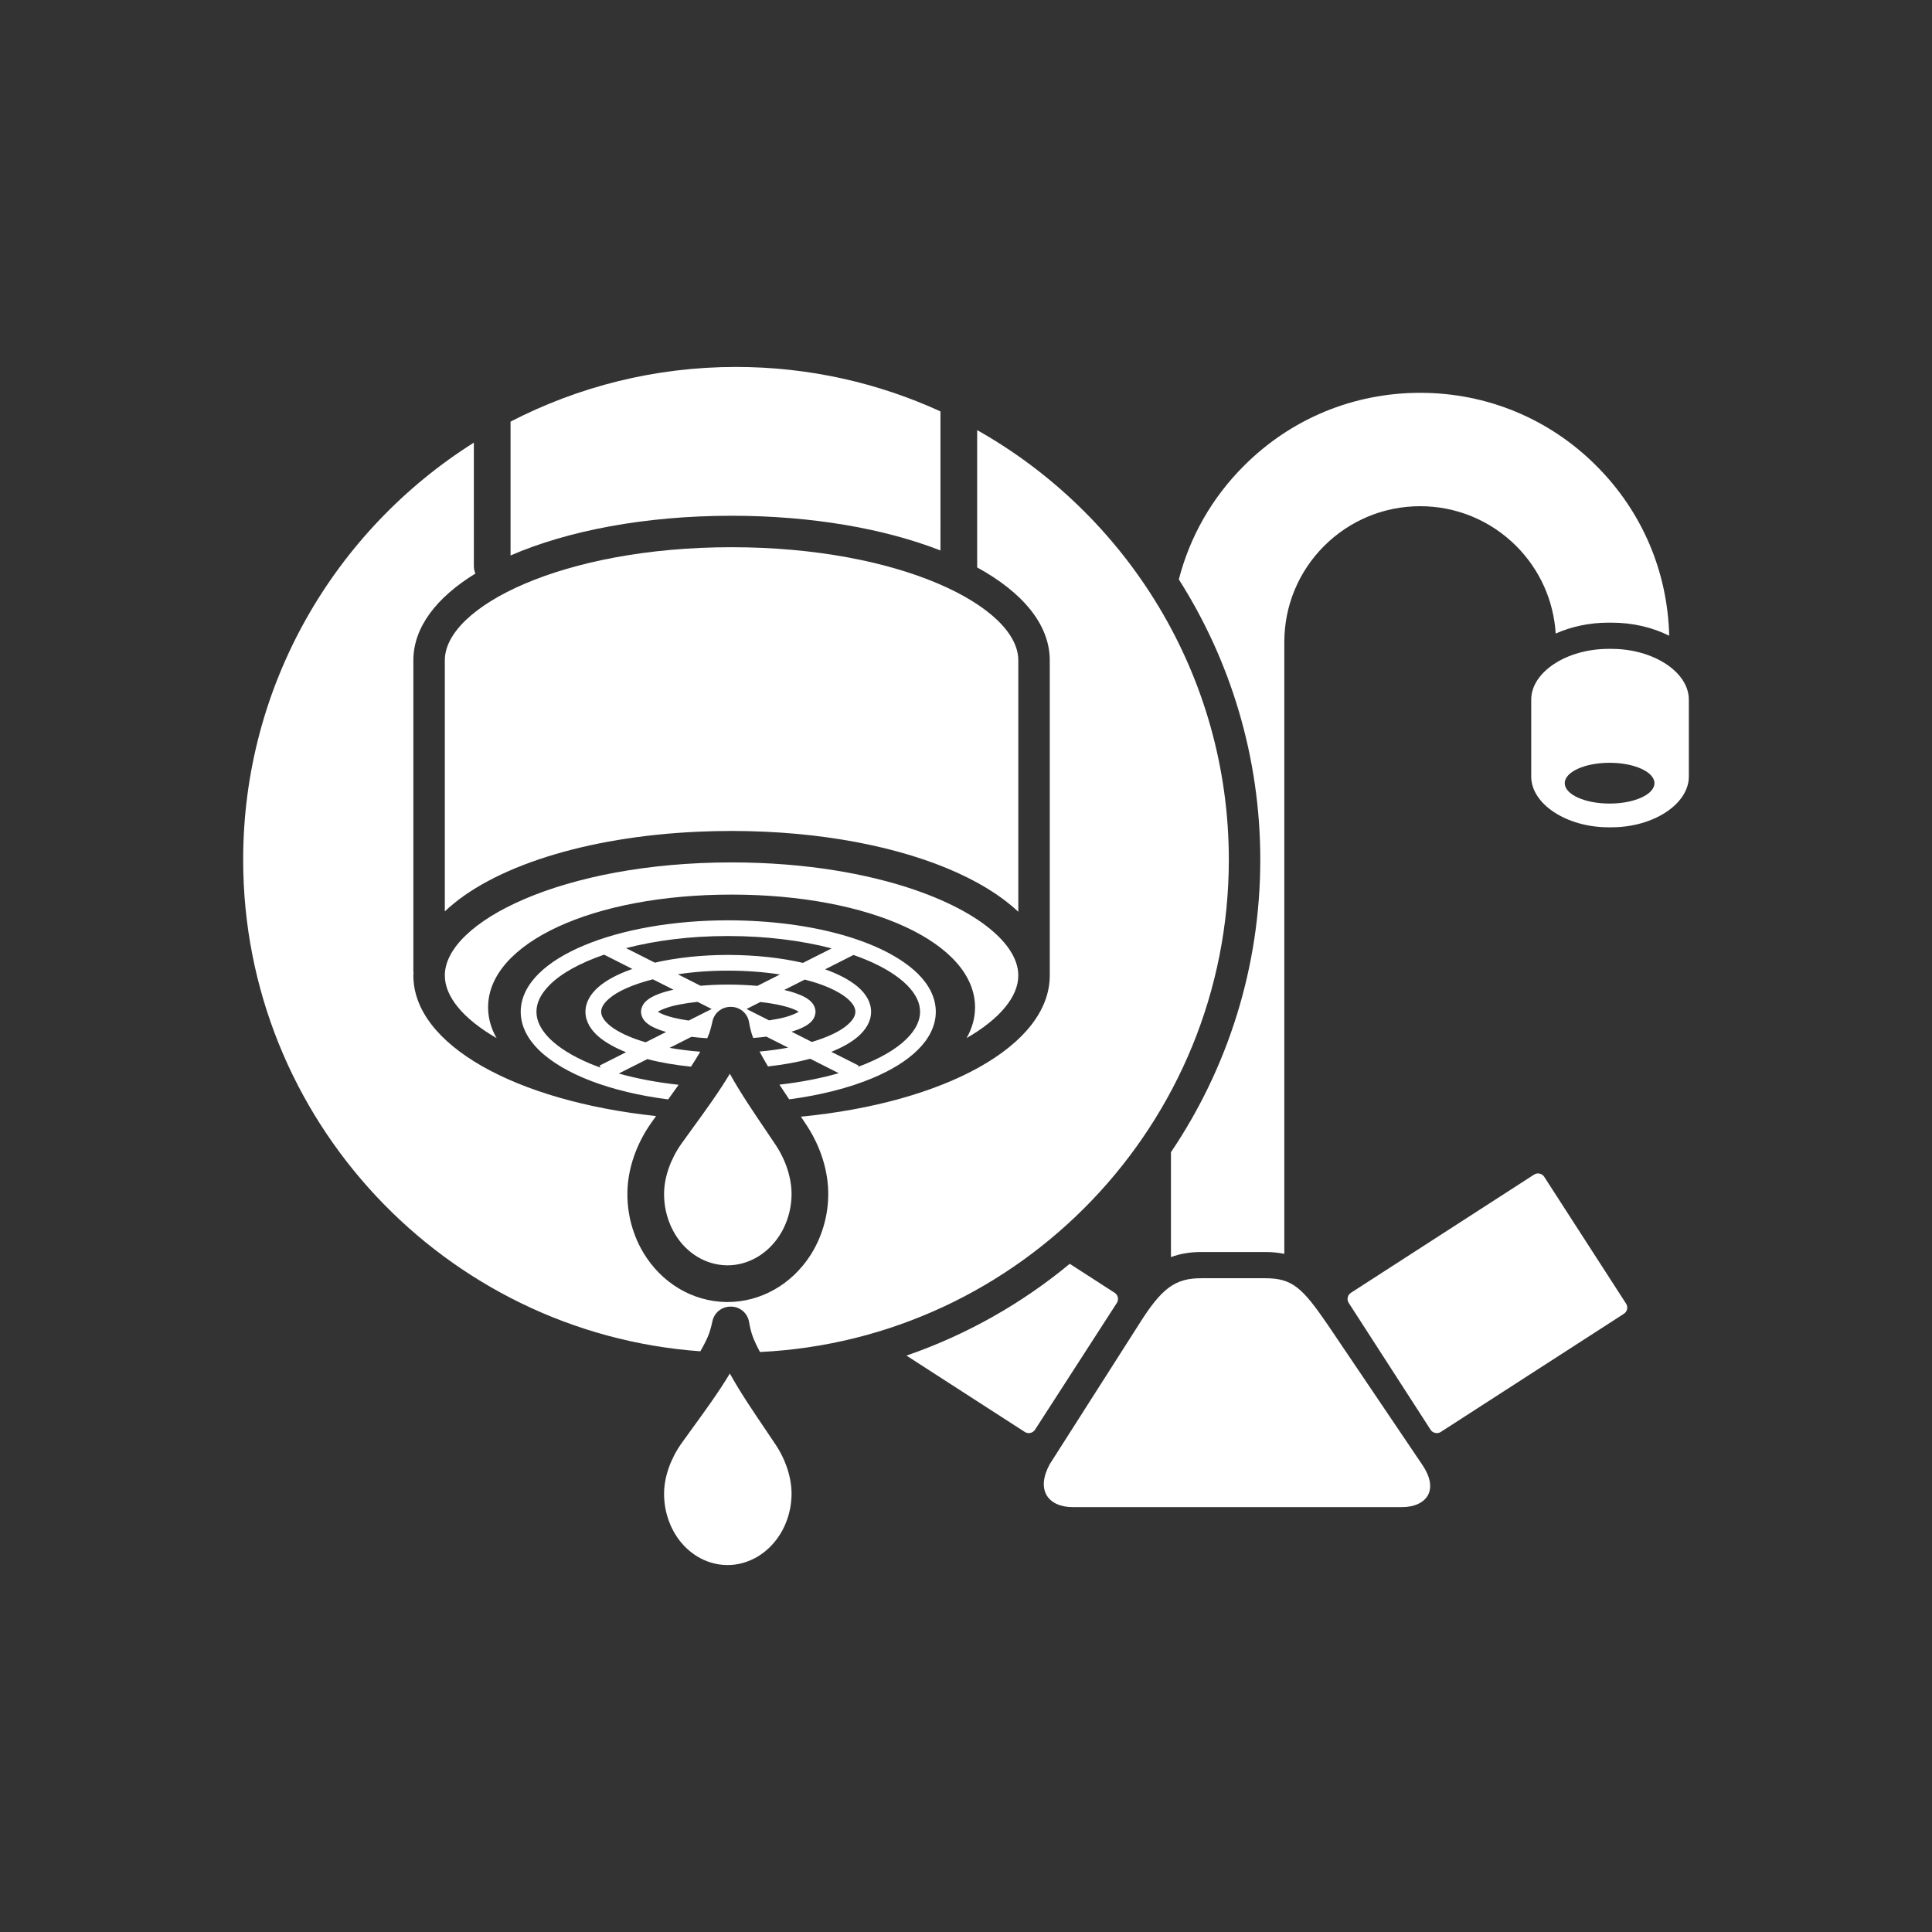 <?xml version="1.0" encoding="iso-8859-1"?>
<!-- Generator: Adobe Illustrator 25.4.1, SVG Export Plug-In . SVG Version: 6.00 Build 0)  -->
<svg version="1.1" id="Calque_1" xmlns="http://www.w3.org/2000/svg" xmlns:xlink="http://www.w3.org/1999/xlink" x="0px" y="0px"
	 viewBox="0 0 368.5 368.5" style="enable-background:new 0 0 368.5 368.5;" xml:space="preserve">
<rect x="0" y="0" width="368.5" height="368.5" fill="#333333" stroke="none"/>
<g>
	<path style="fill:#FFFFFF;" d="M289.193,104.137c4.503,4.521,7.139,10.402,7.531,16.703c2.953-1.31,6.389-2.078,10.072-2.078h0.587
		c4.065,0,7.847,0.92,10.991,2.494c-0.299-12.258-5.197-23.727-13.893-32.407c-8.963-8.98-20.893-13.924-33.596-13.924
		c-12.732,0-24.664,4.944-33.624,13.922c-6.095,6.082-10.323,13.535-12.416,21.668c9.832,15.474,15.535,33.819,15.535,53.473
		c0,20.637-6.285,39.834-17.039,55.778v20.012c1.66-0.621,3.546-0.974,5.752-0.974h12.241c1.334,0,2.528,0.126,3.629,0.35V122.458
		c0.005-6.909,2.7-13.415,7.588-18.319c4.911-4.891,11.417-7.585,18.32-7.589C277.776,96.554,284.281,99.248,289.193,104.137"/>
	<path style="fill:#FFFFFF;" d="M241.334,243.804h-12.241c-4.983,0-7.537,1.897-11.881,8.828l-16.971,26.607
		c-1.283,2.323-1.499,4.439-0.606,5.962c0.842,1.435,2.65,2.257,4.962,2.257h62.843c2.328,0,4.173-0.865,4.938-2.313
		c0.798-1.514,0.404-3.565-1.108-5.775l-18.007-26.667C248.396,245.596,246.482,243.804,241.334,243.804"/>
	<path style="fill:#FFFFFF;" d="M272.868,272.713c0.402,0.625,1.296,0.826,1.929,0.417l34.935-22.544
		c0.315-0.203,0.532-0.516,0.611-0.882c0.077-0.364,0.01-0.737-0.191-1.05l-15.618-24.202c-0.258-0.4-0.699-0.638-1.178-0.638
		c-0.265,0-0.527,0.077-0.753,0.223l-34.935,22.545c-0.315,0.203-0.531,0.515-0.609,0.879c-0.079,0.365-0.011,0.739,0.192,1.053
		L272.868,272.713z"/>
	<path style="fill:#FFFFFF;" d="M197.403,272.714l15.619-24.201c0.417-0.647,0.231-1.513-0.416-1.93l-8.57-5.53
		c-9.155,7.577-19.682,13.554-31.144,17.505l22.581,14.571C196.109,273.541,197.002,273.337,197.403,272.714"/>
	<path style="fill:#FFFFFF;" d="M307.383,123.762h-0.587c-7.989,0-14.738,4.433-14.738,9.679v14.674
		c0,5.247,6.749,9.679,14.738,9.679h0.587c7.988,0,14.737-4.432,14.737-9.679v-14.674
		C322.12,128.195,315.371,123.762,307.383,123.762 M307.007,153.269c-4.727,0-8.557-1.74-8.557-3.889c0-2.147,3.83-3.89,8.557-3.89
		c4.727,0,8.557,1.743,8.557,3.89C315.564,151.529,311.734,153.269,307.007,153.269"/>
	<path style="fill:#FFFFFF;" d="M140.38,69.988c-15.484,0-30.105,3.767-43,10.428v25.531c10.842-4.711,25.623-7.574,42.155-7.574
		c15.388,0,29.255,2.481,39.845,6.623V78.468C167.493,73.026,154.286,69.988,140.38,69.988"/>
	<path style="fill:#FFFFFF;" d="M234.38,163.988c0-35.132-19.376-65.818-48-81.949v26.189c8.68,4.759,13.846,10.911,13.846,17.713
		v60.12v0.001c-0.002,13.385-20.003,24.254-47.465,26.928c0.392,0.579,0.763,1.135,1.095,1.639
		c2.733,4.165,4.193,8.927,4.117,13.415c-0.034,2.391-0.456,4.743-1.254,6.98c-0.418,1.197-0.965,2.396-1.62,3.538
		c-0.164,0.28-0.309,0.511-0.457,0.75c-0.008,0.012-0.049,0.076-0.056,0.087c-3.587,5.599-9.501,8.941-15.821,8.941l-0.288-0.001
		c-6.434-0.109-12.342-3.65-15.806-9.474c-0.18-0.316-0.318-0.563-0.458-0.819c-0.512-0.957-0.908-1.851-1.226-2.756
		c-0.914-2.481-1.365-5.155-1.32-7.898c0.074-4.486,1.696-9.195,4.568-13.259c0.278-0.394,0.586-0.822,0.905-1.263
		c-26.86-2.865-46.297-13.615-46.297-26.81c0-0.165,0.021-0.327,0.027-0.491c-0.016-0.124-0.027-0.249-0.027-0.376v-59.252
		c0-6.26,4.374-11.97,11.836-16.549c-0.19-0.43-0.299-0.904-0.299-1.404V84.424c-26.413,16.66-44,46.094-44,79.564
		c0,49.546,38.532,90.257,87.201,93.752c0.751-1.299,1.355-2.496,1.703-3.492c0.36-1.058,0.593-2.208,0.596-2.22
		c0.33-1.641,1.773-2.81,3.43-2.81c-0.005,0.029,0.06-0.001,0.092-0.001h0.016c1.728,0,3.196,1.259,3.46,2.967
		c0,0.007,0.179,1.135,0.509,2.192c0.309,0.986,0.865,2.189,1.562,3.5C194.667,255.484,234.38,214.288,234.38,163.988"/>
	<path style="fill:#FFFFFF;" d="M139.535,104.373c-32.231,0-54.692,11.367-54.692,21.568v47.892c8.85-8.412,26.74-14.244,48.38-15.2
		c0.028-0.001,0.057-0.002,0.086-0.003c0.893-0.039,1.793-0.069,2.698-0.091c0.215-0.005,0.429-0.011,0.645-0.015
		c0.955-0.019,1.916-0.032,2.883-0.032c0.95,0,1.892,0.013,2.83,0.031c0.265,0.006,0.528,0.013,0.792,0.02
		c0.743,0.018,1.482,0.043,2.216,0.074c0.212,0.009,0.425,0.016,0.636,0.026c0.913,0.042,1.818,0.092,2.718,0.152
		c0.204,0.014,0.406,0.029,0.609,0.044c0.72,0.051,1.432,0.107,2.142,0.17c0.259,0.022,0.517,0.045,0.774,0.068
		c0.837,0.078,1.668,0.162,2.491,0.255c0.051,0.006,0.104,0.011,0.155,0.017c0.863,0.098,1.716,0.209,2.564,0.323
		c0.252,0.034,0.5,0.07,0.752,0.106c0.651,0.092,1.297,0.19,1.938,0.292c0.217,0.034,0.437,0.068,0.654,0.104
		c0.813,0.134,1.618,0.275,2.413,0.425c0.198,0.037,0.392,0.076,0.588,0.114c0.622,0.12,1.24,0.245,1.85,0.374
		c0.251,0.054,0.501,0.106,0.75,0.161c0.683,0.149,1.357,0.304,2.025,0.465c0.103,0.024,0.208,0.048,0.311,0.073
		c0.747,0.183,1.48,0.374,2.207,0.57c0.234,0.063,0.467,0.128,0.698,0.193c0.545,0.151,1.082,0.306,1.615,0.466
		c0.208,0.062,0.418,0.123,0.624,0.186c0.694,0.213,1.378,0.432,2.05,0.657c0.173,0.058,0.34,0.119,0.51,0.177
		c0.524,0.18,1.042,0.363,1.551,0.551c0.22,0.081,0.438,0.161,0.655,0.243c0.548,0.208,1.088,0.419,1.618,0.636
		c0.111,0.044,0.224,0.088,0.333,0.133c0.617,0.254,1.219,0.516,1.811,0.783c0.193,0.087,0.383,0.175,0.573,0.263
		c0.441,0.204,0.872,0.41,1.297,0.619c0.174,0.085,0.349,0.17,0.52,0.256c0.558,0.282,1.105,0.568,1.638,0.861
		c0.123,0.068,0.243,0.139,0.366,0.208c0.424,0.238,0.84,0.479,1.247,0.724c0.165,0.1,0.329,0.199,0.49,0.299
		c0.427,0.264,0.843,0.533,1.248,0.804c0.082,0.054,0.168,0.106,0.248,0.162c0.471,0.32,0.925,0.647,1.367,0.978
		c0.13,0.096,0.255,0.195,0.383,0.293c0.336,0.258,0.662,0.519,0.98,0.783c0.115,0.095,0.23,0.189,0.343,0.285
		c0.383,0.327,0.757,0.657,1.11,0.993v-47.968C194.225,115.74,171.764,104.373,139.535,104.373"/>
	<path style="fill:#FFFFFF;" d="M194.226,186.06c0-6.694-9.673-13.892-25.432-18.048c-0.75-0.198-1.515-0.389-2.293-0.572
		c-2.332-0.552-4.786-1.037-7.349-1.447c-5.984-0.958-12.567-1.501-19.616-1.501c-32.232,0-54.693,11.367-54.693,21.568
		c0,4.058,3.557,8.301,9.868,11.939c-1.054-1.852-1.614-3.819-1.614-5.869c0-12.257,19.965-21.5,46.439-21.5
		c26.473,0,46.438,9.243,46.438,21.5c0,2.05-0.559,4.016-1.614,5.868C190.672,194.36,194.226,190.118,194.226,186.06"/>
	<path style="fill:#FFFFFF;" d="M139.206,261.978c-2.069,3.463-4.783,7.194-7.131,10.421c-0.783,1.078-1.509,2.074-2.121,2.942
		c-2.04,2.887-3.238,6.289-3.289,9.337c-0.03,1.874,0.276,3.697,0.909,5.417c0.215,0.611,0.47,1.183,0.799,1.798
		c0.104,0.19,0.222,0.402,0.342,0.613c2.187,3.673,5.888,5.936,9.878,6.005l0.175,0.001c3.92,0,7.63-2.138,9.925-5.717
		c0.108-0.174,0.229-0.365,0.347-0.568c0.427-0.744,0.795-1.547,1.079-2.359c0.545-1.534,0.831-3.13,0.855-4.765
		c0.053-3.061-1.03-6.505-2.967-9.459c-0.568-0.862-1.24-1.855-1.968-2.928C143.78,269.384,141.167,265.529,139.206,261.978"/>
	<path style="fill:#FFFFFF;" d="M166.416,205.636c3.571-1.498,6.515-3.289,8.637-5.386c2.115-2.084,3.438-4.565,3.438-7.27
		c0-2.707-1.323-5.189-3.438-7.273c-6.368-6.213-20.107-10.131-36.146-10.172c-10.69,0.002-20.371,1.801-27.511,4.785
		c-3.571,1.498-6.515,3.287-8.639,5.387c-2.114,2.084-3.438,4.566-3.438,7.273c0,2.705,1.324,5.186,3.438,7.27
		c4.786,4.668,13.729,8.039,24.686,9.446c0.648-0.897,1.322-1.834,1.996-2.789c-4.139-0.453-7.998-1.184-11.419-2.15l5.449-2.751
		c2.505,0.657,5.313,1.14,8.326,1.445c0.644-0.983,1.241-1.942,1.769-2.852c-2.053-0.164-4.018-0.411-5.843-0.74l4.16-2.102
		c0.955,0.117,1.968,0.204,3.018,0.272c0.146-0.332,0.28-0.654,0.385-0.953c0.36-1.057,0.593-2.209,0.595-2.221
		c0.331-1.642,1.774-2.81,3.431-2.81c0.035-0.001,0.07,0,0.109-0.002c1.727,0,3.196,1.259,3.459,2.968
		c0,0.007,0.179,1.136,0.509,2.193c0.077,0.244,0.171,0.504,0.276,0.773c0.869-0.069,1.719-0.149,2.52-0.254l4.144,2.095
		c-1.707,0.319-3.536,0.574-5.453,0.747c0.477,0.903,1.025,1.86,1.613,2.84c2.911-0.32,5.625-0.814,8.049-1.462l5.444,2.748
		c-3.387,0.973-7.21,1.719-11.311,2.188c0.627,0.963,1.255,1.907,1.856,2.801C156.558,208.887,161.978,207.491,166.416,205.636
		 M175.491,192.98c-0.002,1.695-0.807,3.406-2.547,5.139c-2,2.013-5.214,3.859-9.287,5.369l0.121-0.24l-5.212-2.631
		c2.016-0.813,3.731-1.746,5.035-2.863c1.492-1.274,2.542-2.893,2.547-4.774c-0.005-1.883-1.055-3.502-2.547-4.777
		c-1.55-1.299-3.674-2.412-6.222-3.321l5.416-2.736c0.855,0.299,1.679,0.613,2.462,0.942c3.32,1.385,5.956,3.033,7.687,4.75
		C174.684,189.57,175.489,191.283,175.491,192.98 M153.15,183.656c-4.143-0.965-9.002-1.498-14.243-1.52
		c-5.137,0.003-9.916,0.541-14.009,1.477l-5.489-2.772c5.58-1.437,12.175-2.306,19.242-2.306h0.256
		c7.259-0.002,14.029,0.871,19.722,2.353L153.15,183.656z M138.905,187.791c-1.854,0.002-3.625,0.084-5.28,0.23l-4.332-2.189
		c2.956-0.45,6.207-0.707,9.614-0.693c3.507-0.001,6.845,0.261,9.861,0.728l-4.307,2.176
		C142.734,187.886,140.87,187.8,138.905,187.791 M114.352,203.248l0.198,0.391c-0.688-0.248-1.357-0.503-1.997-0.77
		c-3.319-1.387-5.955-3.033-7.687-4.75c-1.739-1.733-2.545-3.444-2.547-5.139c0.002-1.697,0.808-3.41,2.547-5.142
		c2.172-2.186,5.779-4.172,10.358-5.749l5.406,2.731c-0.143,0.049-0.298,0.094-0.437,0.144c-2.444,0.889-4.473,1.952-5.982,3.239
		c-1.494,1.275-2.543,2.894-2.546,4.777c0.003,1.881,1.052,3.5,2.546,4.774c1.337,1.121,3.105,2.105,5.2,2.939L114.352,203.248z
		 M123.155,198.802c-0.677-0.199-1.33-0.408-1.939-0.629c-2.216-0.8-3.955-1.751-5.052-2.697c-1.111-0.962-1.503-1.801-1.498-2.496
		c-0.005-0.699,0.387-1.539,1.498-2.498c1.606-1.42,4.563-2.726,8.363-3.693l3.938,1.988c-0.208,0.045-0.422,0.088-0.622,0.137
		c-1.456,0.357-2.668,0.775-3.639,1.328c-0.91,0.541-1.883,1.303-1.941,2.736c0.058,1.434,1.031,2.195,1.941,2.735
		c0.771,0.428,1.735,0.801,2.851,1.121L123.155,198.802z M131.362,194.658c-1.031-0.151-1.982-0.326-2.809-0.529
		c-1.283-0.311-2.287-0.686-2.851-1.014c-0.086-0.049-0.159-0.096-0.222-0.142c0.586-0.372,2.089-1.007,4.056-1.362
		c1.041-0.211,2.227-0.388,3.509-0.521l2.692,1.359L131.362,194.658z M146.696,194.621l-4.302-2.172l2.634-1.33
		c1.6,0.178,3.04,0.42,4.231,0.711c1.284,0.308,2.288,0.683,2.851,1.013c0.086,0.048,0.16,0.096,0.224,0.139
		c-0.586,0.375-2.091,1.01-4.059,1.365C147.78,194.447,147.248,194.537,146.696,194.621 M150.965,196.777
		c1.02-0.299,1.903-0.641,2.641-1.064c0.912-0.54,1.885-1.301,1.943-2.735c-0.058-1.433-1.031-2.195-1.943-2.736
		c-1.029-0.572-2.398-1.047-4.027-1.422l3.921-1.979c1.102,0.288,2.15,0.598,3.097,0.942c2.213,0.801,3.953,1.752,5.052,2.699
		c0.971,0.839,1.393,1.587,1.48,2.229c0.013,0.092,0.017,0.182,0.017,0.269c0,0.087-0.004,0.176-0.017,0.268
		c-0.087,0.639-0.509,1.386-1.48,2.228c-1.379,1.217-3.757,2.352-6.804,3.262L150.965,196.777z"/>
	<path style="fill:#FFFFFF;" d="M139.206,204.806c-2.069,3.463-4.783,7.194-7.13,10.421c-0.784,1.078-1.51,2.074-2.122,2.942
		c-2.04,2.887-3.238,6.289-3.289,9.337c-0.03,1.874,0.276,3.696,0.909,5.415c0.216,0.615,0.472,1.188,0.799,1.8
		c0.106,0.195,0.228,0.411,0.352,0.63c2.177,3.658,5.879,5.921,9.866,5.988l0.174,0.001c3.922,0,7.633-2.138,9.928-5.717
		c0.127-0.207,0.242-0.388,0.354-0.579c0.42-0.733,0.788-1.536,1.071-2.348c0.546-1.535,0.832-3.129,0.856-4.763
		c0.053-3.061-1.03-6.507-2.967-9.461c-0.568-0.862-1.24-1.853-1.968-2.928C143.78,212.212,141.167,208.357,139.206,204.806"/>
</g>
</svg>
